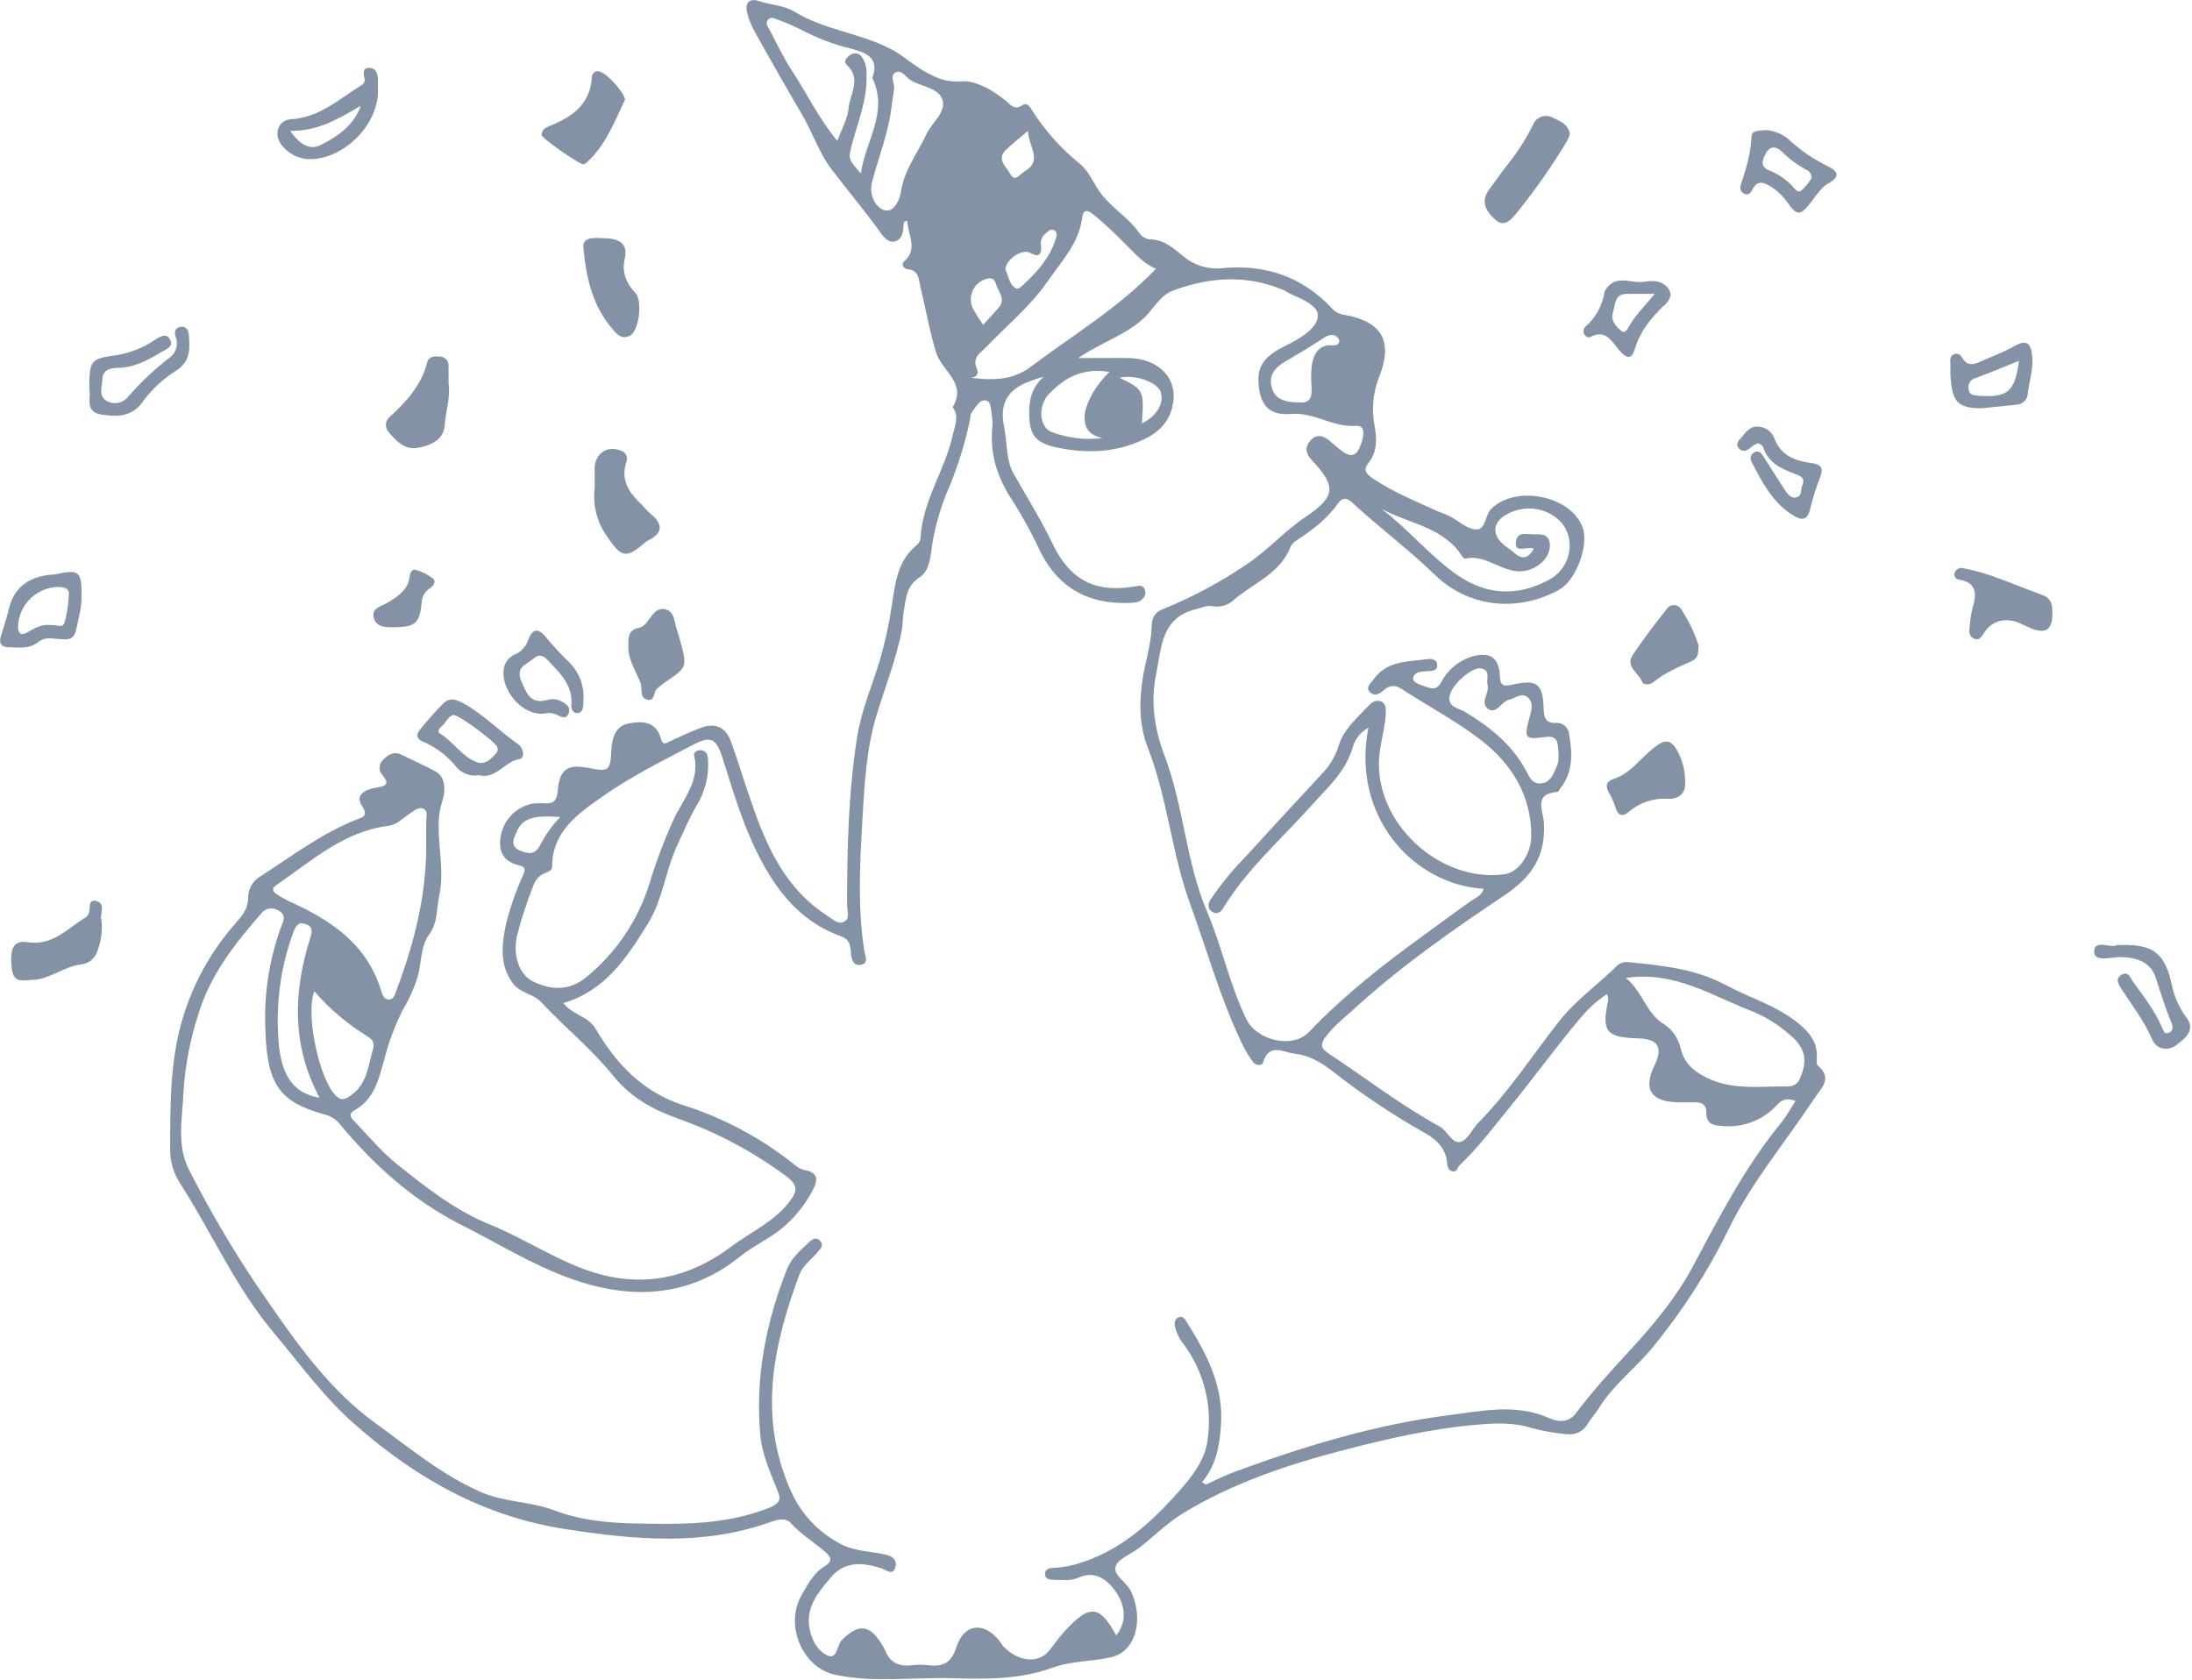 <svg width="488" height="374" viewBox="0 0 488 374" fill="none" xmlns="http://www.w3.org/2000/svg">
<g clip-path="url(#clip0_0_3)">
<path d="M330.3 197.86C314.63 196.96 300.73 181.64 304.65 162C303.801 162.456 303.053 163.079 302.451 163.831C301.85 164.584 301.407 165.451 301.15 166.38C299.59 171.81 295.57 175.29 291.99 179.3C285.27 186.8 277.59 193.49 272.29 202.21C271.64 203.27 270.76 203.58 269.79 202.93C268.82 202.28 268.92 201.17 269.49 200.26C271.805 196.854 274.418 193.662 277.3 190.72C283.013 184.46 288.757 178.227 294.53 172.02C296.153 170.28 297.36 168.194 298.06 165.92C299.18 162.29 302.06 159.92 304.49 157.31C305.2 156.54 306.21 155.63 307.49 156.19C308.77 156.75 308.49 158.12 308.49 159.19C308.23 162.92 306.94 166.47 306.98 170.28C307.13 184.28 321.15 196.52 334.98 194.62C337.98 194.22 340.89 190.29 340.91 186.07C340.91 177 336.49 169.98 329.63 164.7C324.08 160.44 317.81 157.13 311.92 153.3C310.33 152.3 309.18 152.64 307.92 153.76C307.03 154.56 305.86 155.09 304.92 154.02C303.98 152.95 305.2 152.07 305.83 151.2C308.83 147.01 313.54 147.33 317.83 146.73C318.83 146.6 320.01 146.83 319.96 148.21C319.96 149.37 318.8 149.31 317.96 149.41C316.64 149.56 314.96 149.29 314.59 150.97C314.43 151.71 315.66 152.28 316.49 152.54C317.96 152.99 319.58 154.1 320.77 152.03C322.133 149.319 324.502 147.249 327.37 146.26C331.54 144.94 333.71 146.26 333.9 150.38C333.99 152.45 334.51 152.91 336.58 152.44C342.26 151.16 343.47 152.12 343.67 157.87C343.74 159.8 344.15 161.04 346.37 160.94C347.07 160.87 347.77 161.078 348.319 161.519C348.867 161.961 349.219 162.601 349.3 163.3C350.06 167.55 350.3 171.76 347.41 175.46C347.18 175.75 346.97 176.29 346.72 176.31C341.26 176.69 343.59 180.53 343.72 183.22C344.1 190.49 341.2 195.12 334.86 199.37C323.51 206.98 312.21 214.83 302.05 224.09C299.75 226.18 297.29 228.04 295.32 230.55C293.66 232.67 294.13 233.44 296.14 234.77C304.24 240.13 311.94 246.1 320.48 250.77C322.3 251.77 323.25 254.71 325.18 254.19C326.77 253.77 327.76 251.31 329.18 249.89C335.94 243.01 341.18 234.89 347.1 227.37C350.9 222.52 355.94 219.06 360.23 214.78C360.951 214.282 361.834 214.079 362.7 214.21C370.11 214.96 377.41 215.64 384.3 219.34C389.63 222.2 395.59 223.88 400.4 227.84C402.84 229.84 404.64 232.04 404.48 235.39C404.48 236.01 404.34 236.93 404.68 237.21C408.12 240.04 405.4 242.31 403.95 244.5C397.42 254.38 389.66 263.5 384.54 274.25C380.113 283.193 374.703 291.615 368.41 299.36C364.49 304.36 359.16 308.13 355.83 313.67C355.19 314.73 354.27 315.67 353.67 316.67C352.39 318.98 350.42 319.6 348 319.21C345.637 318.952 343.297 318.518 341 317.91C336.84 316.59 332.77 316.82 328.47 317.2C318.47 318.08 308.77 320.32 299.18 322.81C286.73 326.04 274.45 330.14 263.35 336.89C259.87 339.01 256.92 341.99 253.69 344.53C251.86 345.97 248.88 346.99 248.35 348.77C247.77 350.71 250.94 352.25 251.91 354.5C254.65 360.78 252.78 367.64 247.46 368.91C243.12 369.91 238.54 369.73 234.26 371.28C227.08 373.89 219.58 373.84 212.11 373.61C203.39 373.34 194.59 374.67 185.96 372.84C178.55 371.27 174.6 361.66 178.51 355C179.88 352.67 181.14 350.16 183.63 348.65C185.1 347.76 185.35 346.91 183.79 345.54C181.26 343.32 178.33 341.62 176.05 339.06C174.89 337.76 173.05 338.3 171.45 338.86C156.45 344.23 141.17 342.76 125.98 340.43C107.98 337.68 92.83 329.26 79.14 317.22C72.14 311.1 66.96 303.86 61.14 296.94C52.42 286.63 47.14 274.31 39.89 263.12C38.504 260.877 37.808 258.276 37.89 255.64C37.89 245.64 37.83 235.7 40.89 225.99C43.252 218.463 47.17 211.516 52.39 205.6C53.9 203.88 55.29 202.28 55.25 199.75C55.265 198.8 55.527 197.871 56.009 197.052C56.491 196.233 57.177 195.554 58 195.08C65 190.57 71.65 185.49 79.5 182.4C80.77 181.9 82.08 181.66 80.55 179.34C78.84 176.75 81.81 175.64 83.8 175.34C86.15 174.95 86.73 174.47 85.09 172.49C84.883 172.25 84.726 171.972 84.628 171.672C84.529 171.371 84.492 171.054 84.517 170.739C84.542 170.423 84.629 170.116 84.774 169.835C84.919 169.553 85.118 169.304 85.36 169.1C86.48 167.88 87.87 167.25 89.36 168C91.91 169.25 94.54 170.43 97 171.76C99.26 172.97 99.23 176.15 98.44 178.45C97.877 180.217 97.606 182.065 97.64 183.92C97.64 189.11 98.92 194.24 97.76 199.53C97.12 202.47 97.54 205.37 95.43 208.21C93.8 210.42 93.81 213.87 93.16 216.77C92.382 219.586 91.215 222.278 89.69 224.77C87.949 228.238 86.581 231.882 85.61 235.64C84.35 240.08 83.46 244.64 78.87 247.21C77.15 248.21 78.54 249.21 79.18 249.91C82.18 253.08 85.01 256.47 88.38 259.17C94.8 264.3 101.24 269.42 109.03 272.59C115.96 275.4 122.29 279.54 129.3 282.27C141.36 286.96 152.44 285.27 162.77 277.53C167.05 274.34 172.03 272.16 175.51 267.83C177.51 265.34 177.91 263.97 174.91 261.76C167.707 256.425 159.759 252.18 151.32 249.16C145.61 247.16 140.54 244.46 136.54 239.51C131.72 233.51 125.65 228.68 120.42 223.03C118.78 221.26 115.72 221.1 114.06 218.75C111.12 214.61 111.75 210.12 112.64 205.75C113.544 202.114 114.773 198.567 116.31 195.15C116.81 193.92 117.31 193.06 115.62 192.66C111.95 191.8 110.84 189.43 111.52 185.93C111.855 184.216 112.687 182.638 113.912 181.393C115.137 180.149 116.701 179.292 118.41 178.93C119.405 178.804 120.409 178.774 121.41 178.84C123.3 178.92 124 178.1 124.15 176.19C124.54 171.31 126.26 170.05 130.84 170.93C135.64 171.85 135.84 171.71 136.12 166.81C136.28 164.13 137.12 161.61 139.94 161.06C142.76 160.51 146.1 160.47 147.14 164.45C147.6 166.19 148.54 165.29 149.41 164.9C151.57 163.9 153.72 162.9 155.92 162.07C159.2 160.78 161.59 161.87 162.76 165.14C164.4 169.71 165.76 174.36 167.4 178.95C170.78 188.73 174.97 197.95 184.17 203.85C185.34 204.6 186.56 205.85 187.83 205.24C189.34 204.58 188.58 202.77 188.58 201.49C188.58 189.02 188.87 176.57 190.8 164.2C191.74 158.2 194.13 152.72 195.87 147.02C196.982 143.214 197.841 139.339 198.44 135.42C199.27 130.42 199.56 124.98 204.1 121.35C204.574 120.935 204.874 120.356 204.94 119.73C205.38 111.41 210.46 104.55 212.16 96.64C212.57 94.75 213.52 92.84 212.25 90.91C212.18 90.81 212.09 90.64 212.13 90.57C215.28 85.26 209.69 82.57 208.44 78.57C206.95 73.78 206.13 68.89 204.95 64.05C204.54 62.39 204.72 60.14 202.02 59.92C201.21 59.86 200.57 58.82 201.22 58.26C204.53 55.41 202.05 52.26 202.01 49.26C201.34 49.11 201.24 49.5 201.2 49.87C201.07 51.38 201.01 53.13 199.41 53.69C197.81 54.25 196.64 52.69 195.83 51.52C192.36 46.67 188.46 42.12 184.92 37.41C182.36 34 180.83 29.33 178.5 25.41C175.033 19.497 171.633 13.54 168.3 7.54C167.402 6.043 166.729 4.422 166.3 2.73C165.88 0.78 166.65 -0.53 169.01 0.26C171.6 1.12 174.47 1.14 176.86 2.6C183.54 6.69 191.53 7.35 198.37 10.94C201.1 12.36 203.37 14.58 206.11 16.05C208.48 17.33 210.72 18.38 213.99 18.11C217.26 17.84 221.05 20.11 223.99 22.48C224.99 23.32 225.82 24.6 227.5 23.48C228.65 22.72 229.24 23.68 229.8 24.6C232.676 29.134 236.281 33.161 240.47 36.52C242.62 38.34 243.47 40.97 245.12 43.11C247.67 46.42 251.32 48.52 253.68 51.93C253.933 52.291 254.257 52.596 254.632 52.828C255.006 53.06 255.424 53.214 255.86 53.28C259 53.28 261.09 55.1 263.33 56.96C264.547 58.004 265.967 58.786 267.5 59.256C269.033 59.725 270.647 59.873 272.24 59.69C281.73 58.81 289.99 61.61 296.57 68.69C297.249 69.432 298.164 69.917 299.16 70.06C307.45 71.51 310.16 75.72 307.16 83.61C305.721 87.038 305.304 90.81 305.96 94.47C306.49 97.31 306.77 100.47 304.63 103.1C303.2 104.85 304.53 105.78 305.84 106.65C310.22 109.57 315.09 111.55 319.84 113.72C320.75 114.13 321.73 114.4 322.61 114.86C324.61 115.86 326.51 117.75 328.54 117.86C330.85 118 330.54 114.69 332.04 113.22C337.54 107.88 349.89 110.38 352.37 117.52C353.75 121.52 350.82 129.23 347.14 131.27C337.93 136.38 326.96 135.27 319.44 127.97C313.62 122.29 307.08 117.48 301.14 111.97C299.75 110.67 298.78 110.76 297.82 112.14C295.4 115.59 292.12 118.04 288.65 120.29C288.103 120.604 287.659 121.07 287.37 121.63C285.06 127.63 279.22 129.74 274.82 133.43C274.195 134.054 273.429 134.519 272.587 134.787C271.745 135.055 270.851 135.118 269.98 134.97C268.65 134.67 267.59 135.31 266.4 135.58C258.51 137.41 258.61 144.03 257.4 150.03C256.06 156.41 257.08 162.47 259.31 168.37C263.56 179.61 264.01 191.88 268.73 202.96C272.05 210.77 273.73 219.15 277.44 226.83C279.73 231.63 287.78 233.6 291.44 229.72C299.14 221.64 307.87 214.8 316.85 208.29C320.37 205.74 323.85 203.13 327.42 200.61C328.53 199.87 329.89 199.38 330.3 197.86ZM267.61 329.96L268.42 330.5C270.58 329.5 272.68 328.5 274.89 327.65C290.46 321.91 306.29 317.11 322.82 315.01C330.18 314.08 337.54 312.44 344.82 315.68C346.74 316.53 349.12 316.9 350.89 314.55C354.49 309.77 358.5 305.35 362.57 300.94C367.8 295.28 372.81 289.35 376.57 282.5C382.57 271.31 388.36 259.94 396.48 250.02C397.69 248.53 398.61 246.81 399.74 245.09C397.74 244.36 396.74 244.81 395.6 245.98C394.081 247.648 392.196 248.941 390.093 249.757C387.99 250.572 385.726 250.888 383.48 250.68C381.31 250.56 379.8 250.15 379.87 247.58C379.87 245.98 378.96 245.39 377.47 245.41C376.22 245.41 374.97 245.41 373.72 245.41C367.49 245.28 365.72 242.54 368.39 237.05C370.25 233.19 369.1 231.29 364.81 231.17C357.49 230.95 356.52 229.7 358.04 222.58C358.11 222.27 357.92 221.91 357.79 221.31C354.41 223.4 352.06 226.31 349.74 229.16C345.12 234.88 340.74 240.82 336.11 246.5C332.51 250.88 329.11 255.5 324.97 259.38C324.49 259.84 324.43 260.88 323.51 260.79C322.41 260.69 322.25 259.74 322.16 258.79C321.86 255.79 319.96 253.79 317.5 252.39C310.213 248.303 303.256 243.656 296.69 238.49C294.24 236.59 291.41 234.89 288.27 234.58C285.86 234.34 282.56 232 281.2 236.52C280.96 237.35 279.54 237.23 278.97 236.44C278.014 235.154 277.187 233.777 276.5 232.33C271.7 222.33 268.72 211.57 264.93 201.15C260.83 189.87 259.93 177.73 255.56 166.52C253.56 161.4 253.56 156.11 254.46 150.67C255.07 146.98 256.29 143.32 256.38 139.67C256.44 136.98 257.38 136.18 259.38 135.41C265.615 132.842 271.575 129.653 277.17 125.89C281.99 122.78 285.78 118.36 290.56 115.15C297.35 110.6 297.56 108.31 292.13 102.53C290.64 100.94 290.37 99.53 291.83 97.98C293.29 96.43 294.77 97.1 296.15 98.23C297.147 99.165 298.21 100.027 299.33 100.81C301.7 102.22 302.52 100.26 303.07 98.65C303.56 97.21 304.15 94.65 301.88 94.8C296.76 95.21 292.6 91.7 287.42 92.15C282.24 92.6 280.32 89.81 280.16 84.78C280 79.75 283.88 78.2 287.39 76.36C290.06 74.95 293.27 72.89 293.39 70.36C293.53 68.05 289.87 66.58 287.33 65.44C286.77 65.18 286.26 64.78 285.69 64.54C277.53 61.13 269.37 61.65 261.25 64.65C258.25 65.75 256.91 68.65 254.76 70.72C250.64 74.61 245.17 76.21 240.02 79.72C244.39 79.72 248.02 79.64 251.6 79.72C257.18 79.89 261.88 83.48 261.24 89.14C260.74 93.55 258.24 96.14 254.55 97.86C248.2 100.86 241.55 101.03 234.82 99.51C230.55 98.51 229.26 96.83 229.13 92.51C229.03 89.2 229.64 86.23 232.35 83.9C231.701 84.016 231.067 84.204 230.46 84.46C225.2 86.09 222.24 88.89 223.55 95.11C224.28 98.59 223.87 102.33 225.72 105.59C228.72 110.79 231.83 115.87 234.45 121.27C238.37 129.35 244.15 132.12 252.98 130.49C253.81 130.33 254.46 130.32 254.84 131.15C254.993 131.496 255.036 131.881 254.965 132.253C254.893 132.624 254.71 132.965 254.44 133.23C253.62 134.23 252.44 134.16 251.34 134.23C242.34 134.53 235.7 130.97 231.61 122.81C229.823 118.961 227.792 115.23 225.53 111.64C222.27 106.81 220.36 101.44 220.89 95.43C220.999 94.431 220.973 93.422 220.81 92.43C220.59 91.25 220.69 89.37 219.55 89.16C218.01 88.87 217.22 90.7 216.33 91.81C215.98 92.24 216.06 93.01 215.92 93.61C214.877 98.483 213.419 103.257 211.56 107.88C209.668 112.077 208.324 116.5 207.56 121.04C207.21 123.59 207.04 127.04 204.74 128.52C201.74 130.44 201.74 133.18 201.23 135.9C200.94 137.36 201.04 138.9 200.76 140.35C199.54 146.6 197.24 152.51 195.34 158.56C192.81 166.56 192.43 174.93 191.95 183.29C191.4 192.78 190.95 202.21 192.41 211.64C192.59 212.82 193.48 214.4 191.73 214.77C189.98 215.14 189.52 213.54 189.44 212.08C189.34 210.4 189.12 209.08 187.09 208.38C180.09 205.85 175.09 200.94 171.28 194.75C166.34 186.75 163.69 177.75 160.88 168.81C159.46 164.31 158.25 163.71 154.12 165.89C147.33 169.47 140.39 172.89 134.12 177.33C128.78 181.07 122.92 185.06 122.92 192.93C122.92 193.81 122.08 194.05 121.37 194.34C120.783 194.572 120.252 194.926 119.811 195.377C119.369 195.828 119.029 196.368 118.81 196.96C117.331 200.671 116.088 204.472 115.09 208.34C114.09 212.86 115.7 217.1 118.75 218.54C122.83 220.47 126.75 220.64 130.62 217.46C137.292 211.986 142.186 204.652 144.68 196.39C146.14 191.635 147.904 186.979 149.96 182.45C152.05 177.95 155.87 173.9 154.54 168.22C154.36 167.46 155.23 166.93 156.09 167.02C157.15 167.12 157.5 167.9 157.61 168.85C157.906 172.614 156.973 176.372 154.95 179.56C153.35 182.36 152.08 185.33 150.74 188.26C148.14 193.92 147.55 200.26 144.21 205.67C139.52 213.24 134.73 220.58 125.4 223.31C126.65 224.87 128.4 225.64 129.95 226.57C131.056 227.157 131.988 228.027 132.65 229.09C137.22 236.9 143.11 243.09 152.06 246.02C161.104 248.875 169.538 253.388 176.93 259.33C177.58 259.905 178.364 260.307 179.21 260.5C182.31 261.02 182.04 262.94 180.97 264.91C179.345 268.001 177.166 270.767 174.54 273.07C171.48 275.7 167.74 277.31 164.65 279.8C154.65 287.87 143.19 289.21 131.44 286.03C121.21 283.27 112.09 277.43 102.66 272.66C92.03 267.3 83.15 259.31 75.51 250.08C74.708 249.123 73.622 248.447 72.41 248.15C62.57 245.45 59.52 241.8 59.1 229.78C58.681 221.91 59.826 214.035 62.47 206.61C62.91 205.44 64.04 203.74 61.96 202.69C61.378 202.304 60.673 202.15 59.983 202.257C59.292 202.364 58.667 202.726 58.23 203.27C52.31 210.07 46.75 217.04 44.11 225.95C42.339 231.411 41.25 237.071 40.87 242.8C40.63 248.72 39.22 255.01 42.14 260.53C46.551 269.205 51.47 277.613 56.87 285.71C64.69 297.04 72.31 308.71 83.77 316.97C91.34 322.43 98.5 328.47 107.25 332.24C112.41 334.46 118.05 334.24 123.18 336.16C129.1 338.43 135.3 339.04 141.52 339.16C151.35 339.34 161.09 339.54 170.69 335.88C174.36 334.49 173.75 333.46 172.84 331.19C171.29 327.37 169.62 323.52 169.26 319.4C168.12 306.59 170.52 294.31 175.26 282.4C176.26 279.98 178.16 278.4 179.98 276.67C180.7 276 181.64 275.22 182.58 276.24C183.52 277.26 182.58 278.09 181.96 278.83C180.59 280.43 178.78 281.68 177.96 283.76C172.05 299.68 168.71 315.59 176.16 332.12C178.43 337.142 182.336 341.245 187.24 343.76C189.94 345.23 193.39 345.35 196.52 345.95C198.17 346.27 199.74 346.87 199.37 348.68C198.88 351.02 197.37 349.48 196.17 349.11C191.96 347.82 188.01 347.41 184.73 351.43C182.17 354.57 179.56 357.52 180.14 362C180.5 364.74 181.83 367.3 183.99 368.43C186.5 369.75 186.25 366.24 187.43 365.09C191.13 361.45 193.52 361.56 196.29 366.01C196.569 366.424 196.81 366.863 197.01 367.32C198.08 370.04 200.01 371.07 202.93 370.72C204.172 370.575 205.428 370.575 206.67 370.72C209.89 371.08 211.77 370.29 212.91 366.72C214.59 361.39 219 360.94 222.48 365.26C222.8 365.65 223.01 366.12 223.35 366.48C226.45 369.83 231.1 370.48 233.46 367.59C234.64 366.16 235.69 364.59 236.96 363.23C242.55 357.07 244.77 357.23 248.5 364.08C250.79 361.2 250.82 357.61 248.14 353.97C246.14 351.32 243.57 349.67 240.05 351.23C238.25 352.03 236.36 351.71 234.51 351.69C233.62 351.69 232.58 351.5 232.65 350.35C232.72 349.2 233.65 349.07 234.65 349.03C236.263 348.955 237.863 348.7 239.42 348.27C249.63 345.38 256.95 338.42 263.56 330.74C265.97 327.93 268.35 324.56 268.84 320.57C269.953 313.069 268.06 305.431 263.57 299.32C262.608 298.156 261.924 296.788 261.57 295.32C261.39 294.4 261.57 293.49 262.57 293.21C263.45 292.98 263.83 293.73 264.24 294.38C268.71 301.53 272.55 308.72 271.79 317.75C271.45 322.38 270.59 326.38 267.61 329.96ZM94.89 189.21C94.89 187.09 94.89 184.96 94.89 182.85C94.89 181.85 95.35 180.64 94.34 180.08C93.33 179.52 92.19 180.47 91.29 181.08C89.72 182.08 88.46 183.59 86.49 183.84C76.49 185.09 69.3 191.72 61.49 197.06C60.35 197.84 60.74 198.46 61.61 199.06C62.426 199.627 63.285 200.128 64.18 200.56C73.51 204.75 81.71 210.07 84.88 220.64C85.09 221.36 85.53 222.49 86.5 222.53C87.74 222.53 87.95 221.27 88.28 220.42C92.08 210.32 94.74 200.03 94.89 189.21ZM257.35 59.84C254.35 58.57 252.64 56.33 250.59 54.4C248.345 52.066 245.971 49.86 243.48 47.79C242.48 47.01 241.23 46.18 240.92 48.49C240.17 54.22 236.24 58.27 233.17 62.71C229.31 68.27 224.02 72.59 219.35 77.46C218.14 78.72 216.41 79.58 217.47 82.06C218.14 83.63 216.85 84.43 215.03 83.93C220.15 84.69 225.15 84.93 229.44 81.68C238.74 74.67 248.85 68.69 257.35 59.84ZM361.95 217.71C365.71 220.65 366.39 225.71 370.75 228.2C372.482 229.449 373.692 231.294 374.15 233.38C374.91 236.52 376.77 238.21 379.41 239.64C385.41 242.87 391.81 241.77 398.12 241.86C398.689 241.872 399.247 241.705 399.716 241.381C400.184 241.058 400.539 240.596 400.73 240.06C402.54 235.89 401.91 233.13 398.22 230.16C395.868 228.103 393.201 226.439 390.32 225.23C381.29 221.81 372.97 216.09 361.95 217.71ZM186.42 31.38C187.42 28.56 188.73 26.38 188.91 24.15C189.17 20.95 191.91 17.53 188.47 14.39C187.7 13.7 188.47 12.76 189.27 12.26C189.466 12.103 189.694 11.989 189.937 11.925C190.181 11.862 190.435 11.851 190.683 11.893C190.931 11.934 191.168 12.027 191.378 12.166C191.587 12.306 191.765 12.487 191.9 12.7C192.661 13.848 193.013 15.218 192.9 16.59C193.15 21.95 191.1 26.82 189.75 31.84C188.81 35.33 188.75 35.32 191.65 38.62C192.65 31.4 197.89 24.98 194.21 17.38C195.95 12.66 192.56 11.67 189.29 10.78C185.54 9.872 181.919 8.498 178.51 6.69C176.844 5.852 175.131 5.111 173.38 4.47C172.58 4.13 171.66 3.6 170.97 4.4C170.28 5.2 171.03 6.06 171.41 6.78C172.98 9.78 174.41 12.83 176.24 15.63C179.57 20.65 182.15 26.21 186.42 31.38ZM341.51 122.16C339.81 121.47 337.08 123.45 337.51 120.46C337.87 118.14 340.34 119.06 341.96 118.96C343.58 118.86 344.96 119.2 345.04 121.29C345.13 124.08 342.57 126.39 339.84 127.02C334.84 128.17 331.12 123.17 326.19 124.39C326.03 124.39 325.72 124.16 325.6 123.97C321.45 117.32 313.79 116.63 307.6 113.32C313.6 117.83 318.32 123.79 324.46 128.03C330.96 132.51 337.89 132.88 344.93 129.03C350.36 126.03 351.1 118.4 346.06 114.97C344.612 113.965 342.923 113.363 341.166 113.226C339.408 113.089 337.646 113.422 336.06 114.19C331.95 116.07 331.88 119.47 335.68 121.96C336.288 122.388 336.872 122.849 337.43 123.34C339.15 124.66 340.35 124.14 341.51 122.11V122.16ZM199.06 19.82C198.87 21.17 198.64 22.51 198.48 23.82C197.79 29.53 195.65 34.82 194.17 40.38C193.4 43.25 194.76 45.97 196.68 46.74C198.78 47.58 200.28 44.74 200.57 42.74C201.26 37.88 204.25 34.17 206.21 29.95C207.41 27.37 210.52 25.09 209.88 22.44C209.17 19.5 205.11 19.38 202.66 17.79C201.6 17.1 200.66 15.28 199.21 16.24C198.15 16.93 199.15 18.55 199.06 19.77V19.82ZM331.15 152.38C330.87 151.08 331.94 149.12 329.6 148.79C327.72 148.52 323.52 152.13 322.8 154.63C321.99 157.38 324.68 157.63 326.02 158.4C331.56 161.73 336.48 165.61 339.65 171.4C340.42 172.79 340.92 174.53 343.04 174.4C345.16 174.27 345.74 172.4 346.48 170.86C347.22 169.32 346.98 167.67 346.84 166.06C346.7 164.45 345.91 163.81 344.05 164.06C339.46 164.7 339.27 164.38 340.47 159.87C340.89 158.29 341.54 156.55 340.17 155.29C338.8 154.03 337.37 155.47 335.97 155.76C334.22 156.13 333.19 159.19 331.21 157.76C329.42 156.38 331.71 154.19 331.15 152.38ZM70 220.67C67.92 225.67 71.09 240.56 74.91 244.06C76.22 245.27 77.14 244.52 78.17 243.81C81.72 241.35 81.94 237.32 83.02 233.67C83.51 232.02 82.93 231.38 81.52 230.53C77.192 227.845 73.294 224.521 69.96 220.67H70ZM71.15 244.38C64.87 232.66 65.27 220.67 69.15 208.54C69.65 207.02 69.41 206.14 67.9 205.66C66.39 205.18 65.9 206.12 65.33 207.47C62.658 214.736 61.495 222.47 61.91 230.2C62.25 238.38 64.55 243.28 71.15 244.38ZM246.98 82.79C240.52 81.79 236.76 84.41 233.57 87.66C230.98 90.3 231.32 95.24 234.24 96.21C237.838 97.556 241.71 98.002 245.52 97.51C238.78 96.38 241.24 88.49 246.95 82.83L246.98 82.79ZM288.56 89.56C291.3 89.86 292.19 89.12 291.98 86C291.6 80.48 292.53 77.38 295.59 76.87C296.47 76.72 297.68 77.37 298.16 76.06C298.25 75.81 297.98 75.32 297.73 75.06C296.65 74.06 295.41 74.77 294.63 75.28C291.82 77.14 288.94 78.85 286.03 80.55C283.95 81.77 282.28 83.55 283.18 86.41C284 89.15 286.31 89.38 288.53 89.6L288.56 89.56ZM223.85 60.05C224.46 61.23 224.55 62.98 225.94 64.05C226.56 64.52 227.1 64.05 227.58 63.61C230.73 60.73 233.58 57.61 234.94 53.47C235.19 52.73 235.65 51.65 234.54 51.19C233.77 50.88 233.21 51.66 232.63 52.12C232.257 52.442 231.98 52.861 231.83 53.33C231.679 53.8 231.662 54.301 231.78 54.78C231.9 56.56 231.36 57.42 229.36 56.29C227.55 55.3 223.85 57.76 223.82 60.09L223.85 60.05ZM124.7 181.89C118.63 181.39 116.27 182.25 114.99 185.26C114.39 186.68 113.44 188.26 115.71 189.32C117.45 190.09 119.01 190.38 120.15 188.32C121.338 185.982 122.861 183.829 124.67 181.93L124.7 181.89ZM218.91 72.28C220.1 70.98 221.19 69.81 222.25 68.62C224.03 66.62 222.25 64.94 221.71 63.17C221.48 62.44 221.07 61.85 220.12 61.97C219.394 62.084 218.706 62.366 218.108 62.793C217.511 63.22 217.021 63.781 216.677 64.43C216.334 65.079 216.146 65.799 216.129 66.533C216.112 67.268 216.267 67.996 216.58 68.66C217.281 69.92 218.049 71.142 218.88 72.32L218.91 72.28ZM228.91 29.09C226.83 30.87 225.26 32.09 223.91 33.4C221.81 35.48 224.02 37.09 224.84 38.63C225.97 40.74 227.01 38.79 228.06 38.19C232.28 35.77 228.96 32.72 228.85 29.13L228.91 29.09ZM249.21 84.09C254.64 86.7 254.74 86.93 254.21 94.25C257.54 92.68 259.29 89.66 258.35 87.1C257.48 85.05 252.59 83.25 249.15 84.12L249.21 84.09Z" fill="#8492a6"/>
<path d="M349.5 29.93C349.293 30.505 349.043 31.064 348.75 31.6C345.407 37.121 341.695 42.41 337.64 47.43C336.24 49.12 334.86 50.69 332.82 48.84C330.96 47.15 329.51 44.97 331.46 42.3C332.92 40.3 334.34 38.25 335.9 36.3C337.99 33.666 339.793 30.816 341.28 27.8C341.438 27.387 341.683 27.014 341.998 26.703C342.312 26.393 342.69 26.154 343.105 26.001C343.519 25.849 343.962 25.787 344.403 25.819C344.844 25.852 345.272 25.978 345.66 26.19C347.26 26.95 349.21 27.61 349.5 29.93Z" fill="#8492a6"/>
<path d="M132.39 108.71C132.39 106.71 132.39 105.49 132.39 104.25C132.46 100.81 135.39 98.98 138.5 100.44C138.729 100.546 138.934 100.697 139.103 100.883C139.273 101.069 139.403 101.288 139.487 101.525C139.571 101.763 139.606 102.015 139.591 102.266C139.577 102.518 139.511 102.764 139.4 102.99C138.15 106.91 140.06 109.66 142.69 112.18C143.41 112.87 143.99 113.7 144.76 114.32C147.76 116.72 147.57 118.73 144.11 120.42C143.999 120.478 143.895 120.549 143.8 120.63C139.28 124.51 138.37 124.27 134.86 119C132.829 115.977 131.952 112.325 132.39 108.71V108.71Z" fill="#8492a6"/>
<path d="M139.15 22.16C136.79 27.16 134.83 32.37 130.56 36.24C130.373 36.403 130.151 36.52 129.91 36.58C129.21 36.79 120.61 30.79 120.6 30.08C120.6 28.85 121.43 28.41 122.41 28.02C127.41 26.02 131.41 23.19 131.77 17.19C131.764 17.001 131.799 16.812 131.873 16.638C131.948 16.463 132.059 16.307 132.2 16.18C132.341 16.054 132.508 15.959 132.69 15.904C132.871 15.849 133.062 15.834 133.25 15.86C134.85 16 138.87 20.38 139.15 22.16Z" fill="#8492a6"/>
<path d="M129.93 55.52C129.28 52.47 132.72 52.96 135.06 53.06C137.58 53.18 139.94 54.06 139.06 57.73C138.4 60.52 139.41 63.08 141.46 65.22C143.1 66.93 142.27 73.67 140.27 74.71C138.27 75.75 137.18 74.22 136.16 73.01C132.29 68.38 130.6 62.86 129.93 55.52Z" fill="#8492a6"/>
<path d="M456.9 136.76C456.9 140.2 455.4 141.2 452.13 139.86C450.42 139.16 448.93 138.13 446.9 138.07C445.918 138.023 444.941 138.233 444.064 138.679C443.187 139.124 442.442 139.789 441.9 140.61C441.28 141.4 440.77 142.89 439.32 142.09C438.13 141.43 438.44 140.09 438.55 139.03C438.649 137.679 438.873 136.34 439.22 135.03C440.14 131.97 439.89 129.66 436.12 129.03C435.961 129.014 435.807 128.964 435.668 128.885C435.529 128.805 435.409 128.697 435.315 128.568C435.22 128.439 435.154 128.291 435.121 128.135C435.087 127.978 435.087 127.817 435.12 127.66C435.171 127.443 435.267 127.239 435.401 127.061C435.536 126.883 435.706 126.735 435.901 126.627C436.096 126.519 436.311 126.452 436.533 126.432C436.755 126.412 436.979 126.439 437.19 126.51C439.265 126.934 441.312 127.485 443.32 128.16C447.16 129.52 450.94 131.09 454.77 132.5C456.87 133.27 456.94 134.96 456.9 136.76Z" fill="#8492a6"/>
<path d="M22.55 204.67C22.861 207.002 22.579 209.375 21.73 211.57C21.509 212.413 21.033 213.167 20.367 213.729C19.701 214.291 18.878 214.633 18.01 214.71C14.19 215.17 11.09 218.04 7.08 218.16C5.08 218.22 3.08 218.92 2.65 215.83C2.09 211.26 2.91 209.26 6.12 209.75C11.78 210.63 15 206.66 19.04 204.25C19.242 204.112 19.418 203.939 19.56 203.74C20.35 202.74 19.31 199.93 21.56 200.63C23.65 201.25 22.15 203.76 22.55 204.67Z" fill="#8492a6"/>
<path d="M99.86 85.29C100.35 88.44 99.22 91.45 99.02 94.55C98.8 98.07 95.72 99.18 93.02 99.69C90.02 100.26 87.96 97.96 86.25 95.81C85.953 95.317 85.849 94.732 85.958 94.167C86.067 93.602 86.381 93.097 86.84 92.75C90.51 89.34 93.84 85.75 95.1 80.68C95.44 79.29 96.7 79.32 97.86 79.37C98.138 79.369 98.414 79.426 98.669 79.537C98.924 79.649 99.154 79.813 99.342 80.018C99.53 80.223 99.674 80.466 99.763 80.729C99.852 80.993 99.885 81.273 99.86 81.55C99.89 82.8 99.86 84.05 99.86 85.29Z" fill="#8492a6"/>
<path d="M139.91 143.51C139.83 141.71 140.06 140.21 142.19 139.78C143.37 139.55 144.01 138.54 144.68 137.62C145.5 136.5 146.4 135.31 148 135.62C149.6 135.93 150 137.25 150.29 138.68C150.58 140.11 151.1 141.3 151.45 142.68C153.01 148.56 152.99 148.56 147.89 152.01C147.38 152.36 146.89 152.83 146.42 153.17C145.42 153.83 145.9 156.1 144.22 155.79C142.22 155.43 143.11 153.29 142.59 152C141.47 149.18 139.67 146.63 139.91 143.51Z" fill="#8492a6"/>
<path d="M375.15 173.63C375.45 176.53 373.95 177.92 371.25 177.83C368.12 177.615 365.032 178.647 362.66 180.7C361.33 181.85 360.23 181.7 359.66 179.8C359.293 178.605 358.786 177.457 358.15 176.38C357.27 174.91 357.77 173.88 359.15 173.44C362.92 172.25 365.06 169.01 367.92 166.69C370.78 164.37 372.06 164.37 373.79 167.86C374.641 169.668 375.104 171.633 375.15 173.63Z" fill="#8492a6"/>
<path d="M378.15 143.69C378.15 145.62 377.95 146.57 376.67 147.15C373.73 148.48 370.67 149.72 368.17 151.81C367.32 152.5 365.91 152.63 365.52 151.65C364.73 149.73 361.75 148.33 363.52 145.77C365.86 142.25 368.45 138.89 371.07 135.57C371.246 135.301 371.487 135.081 371.771 134.931C372.055 134.781 372.373 134.706 372.694 134.713C373.016 134.72 373.33 134.808 373.607 134.971C373.885 135.133 374.116 135.363 374.28 135.64C375.937 138.131 377.24 140.84 378.15 143.69Z" fill="#8492a6"/>
<path d="M84.15 20.23C84.15 28.08 76.15 35.76 68.49 35.42C67.437 35.342 66.409 35.056 65.467 34.579C64.525 34.102 63.686 33.443 63 32.64C60.77 30.33 61.68 26.72 64.81 26.54C71.21 26.16 75.5 22.01 80.44 18.98C80.722 18.849 80.948 18.622 81.078 18.34C81.208 18.058 81.234 17.739 81.15 17.44C80.89 16.27 80.64 14.98 82.4 15.12C83.72 15.21 84.09 16.43 84.14 17.62C84.15 18.49 84.15 19.38 84.15 20.23ZM64.62 29.13C66.81 32.31 69.04 33.47 71.39 32.29C75.2 30.37 78.77 27.93 80.32 23.56C75.5 26.31 70.95 29.24 64.59 29.13H64.62Z" fill="#8492a6"/>
<path d="M19.89 86.61C19.89 80.08 20.16 79.86 26.15 79.05C29.106 78.513 31.92 77.376 34.42 75.71C35.49 75.07 36.79 74.04 37.72 75.39C38.94 77.18 36.86 77.77 35.89 78.39C32.89 80.21 29.79 81.86 26.17 81.9C24.29 81.9 22.86 82.46 22.78 84.49C22.71 86.14 21.87 88.21 23.78 89.28C24.564 89.714 25.478 89.851 26.356 89.668C27.233 89.484 28.015 88.992 28.56 88.28C31.419 84.998 34.606 82.016 38.07 79.38C38.683 78.833 39.109 78.108 39.288 77.306C39.468 76.504 39.392 75.666 39.07 74.91C38.73 73.75 39.07 72.91 40.33 72.74C41.33 72.64 41.94 73.39 42.02 74.36C42.28 77.36 42.52 80.25 39.45 82.36C36.484 84.182 33.896 86.558 31.83 89.36C29.52 92.83 25.94 92.86 22.44 92.26C18.77 91.6 20.34 88.38 19.89 86.61Z" fill="#8492a6"/>
<path d="M471.36 210.38C477.94 210.27 481.69 210.84 483.47 219.07C483.988 221.766 485.109 224.309 486.75 226.51C488.91 229.27 486.44 231.21 484.52 232.65C482.6 234.09 480.1 233.65 479.13 231.39C477.37 227.32 474.71 223.87 472.33 220.22C471.62 219.13 470.84 217.87 472.33 217C473.82 216.13 474.33 217.74 474.87 218.55C477.21 221.78 479.68 224.94 481.28 228.64C481.56 229.27 481.78 230.32 482.77 229.94C483.76 229.56 483.85 228.66 483.46 227.73C482.05 224.41 481.01 220.97 479.88 217.55C478.75 214.13 475.62 213.13 472.05 213.06C470 213.06 466.23 214.26 466.22 211.86C466.22 208.92 469.99 211.28 471.36 210.38Z" fill="#8492a6"/>
<path d="M393.25 28.96C395.292 29.131 397.21 30.012 398.67 31.45C401.158 33.703 403.961 35.583 406.99 37.03C409.19 38.13 409.62 39.33 407.3 40.65C405.48 41.65 404.45 43.37 403.24 44.93C400.77 48.13 400.09 48.14 397.82 44.93C396.895 43.607 395.715 42.482 394.35 41.62C392.65 40.54 391.19 40 390.09 42.29C389.73 43.03 389.21 43.54 388.34 43.14C387.992 42.984 387.715 42.704 387.561 42.355C387.408 42.005 387.39 41.612 387.51 41.25C388.66 37.71 389.81 34.25 389.93 30.43C389.97 28.9 391.77 29.12 393.25 28.96ZM403.3 39.69C403.334 39.277 403.23 38.864 403.006 38.515C402.782 38.167 402.45 37.901 402.06 37.76C400.094 36.69 398.292 35.343 396.71 33.76C395.39 32.53 394.08 32.37 393.1 34.2C392.25 35.78 391.78 37.2 394.1 38.03C395.943 38.793 397.606 39.934 398.98 41.38C399.55 41.94 400.13 43.11 401.07 42.38C401.923 41.58 402.672 40.676 403.3 39.69V39.69Z" fill="#8492a6"/>
<path d="M106.67 172.58C105.723 172.748 104.749 172.66 103.847 172.326C102.945 171.992 102.149 171.424 101.54 170.68C99.578 168.258 97.055 166.349 94.19 165.12C92.45 164.41 92.77 163.28 93.69 162.18C95.29 160.28 96.89 158.36 98.69 156.61C100.2 155.11 101.69 155.76 103.41 156.71C107.77 159.17 111.23 162.8 115.3 165.62C116.69 166.62 116.84 168.8 115.68 168.98C112.25 169.51 110.4 173.58 106.67 172.58ZM100.98 159.16C99.73 159.4 99.32 160.94 98.28 161.74C97.81 162.11 97.28 162.88 97.91 163.28C100.91 165.08 102.73 168.34 106.05 169.64C107.5 170.21 108.71 169.56 109.7 168.47C110.26 167.86 111.09 167.38 110.7 166.29C110.31 165.2 102.43 159.28 100.98 159.16Z" fill="#8492a6"/>
<path d="M391.43 98.66C390.99 98.85 390.76 98.93 390.54 99.05C389.54 99.59 388.74 101.05 387.31 99.99C387.157 99.877 387.03 99.733 386.938 99.566C386.845 99.4 386.79 99.216 386.775 99.026C386.759 98.837 386.785 98.646 386.85 98.468C386.915 98.289 387.017 98.126 387.15 97.99C388.42 96.73 389.28 94.71 391.57 94.99C392.325 95.045 393.049 95.312 393.658 95.762C394.267 96.211 394.736 96.825 395.01 97.53C396.41 101.38 399.56 102.59 403.16 103.07C405.24 103.35 406.09 104 405.22 106.23C404.308 108.544 403.563 110.92 402.99 113.34C402.46 115.57 401.37 116 399.51 114.92C394.74 112.13 392.35 107.44 389.93 102.78C389.746 102.446 389.694 102.055 389.785 101.684C389.875 101.314 390.102 100.991 390.42 100.78C391.42 100.13 392.07 100.78 392.56 101.58C394.19 104.09 395.75 106.64 397.4 109.13C398.02 110.07 398.82 111.13 400.1 110.66C401.22 110.29 400.82 108.92 401.24 108.05C401.77 106.92 401.38 106.17 400.24 105.73C396.94 104.51 393.65 103.28 392.48 99.41C392.33 99.07 391.71 98.87 391.43 98.66Z" fill="#8492a6"/>
<path d="M129.87 156.13C129.87 155.75 129.87 156.25 129.87 156.75C129.8 157.64 129.68 158.68 128.58 158.75C127.48 158.82 127.13 157.75 127.2 156.88C127.51 152.96 125.2 150.32 122.73 147.82C121.73 146.77 120.53 145 118.73 146.65C117.27 147.97 114.67 148.37 116.1 151.76C117.39 154.82 118.38 156.87 122.1 155.76C122.653 155.631 123.227 155.617 123.786 155.719C124.345 155.82 124.877 156.035 125.35 156.35C126.27 156.89 127.05 157.55 126.63 158.73C126.14 160.1 125.14 159.73 124.2 159.24C123.334 158.765 122.326 158.616 121.36 158.82C116.36 159.61 111.04 153.36 112.27 148.34C112.453 147.744 112.765 147.195 113.183 146.732C113.601 146.269 114.115 145.903 114.69 145.66C115.319 145.388 115.888 144.994 116.365 144.502C116.842 144.009 117.218 143.428 117.47 142.79C118.67 139.3 120.14 140.01 122 142.41C123.528 144.211 125.146 145.934 126.85 147.57C127.944 148.692 128.781 150.039 129.303 151.517C129.824 152.995 130.018 154.569 129.87 156.13V156.13Z" fill="#8492a6"/>
<path d="M18.15 132.91C18.133 134.45 17.925 135.981 17.53 137.47C16.53 142.59 16.62 142.64 11.53 142.11C10.974 142.046 10.411 142.093 9.873 142.25C9.336 142.406 8.835 142.668 8.4 143.02C6.4 144.57 4.13 144.11 1.92 144.08C0.33 144.08 -0.32 143.25 0.19 141.62C0.83 139.62 1.48 137.62 1.97 135.55C3.11 130.77 6.34 128.55 10.97 127.96C11.47 127.9 11.97 127.96 12.46 127.82C17.66 126.7 18.2 127.15 18.15 132.91ZM11.39 139.16C12.39 138.97 13.91 140.04 14.39 138.57C14.93 136.551 15.245 134.478 15.33 132.39C15.43 130.91 14.24 130.68 13.02 130.67C10.715 130.699 8.506 131.598 6.837 133.187C5.168 134.777 4.161 136.939 4.02 139.24C3.96 140.91 4.57 141.7 6.22 140.71C7.87 139.72 9.42 138.9 11.4 139.16H11.39Z" fill="#8492a6"/>
<path d="M441.2 90.89C435.65 90.89 434.46 89.39 434.2 82.89C434.2 82.15 434.26 81.41 434.2 80.68C434.14 79.95 434.2 79.18 435.02 78.85C435.314 78.725 435.643 78.711 435.946 78.811C436.25 78.91 436.507 79.116 436.67 79.39C438.04 81.88 439.67 81.09 441.67 80.16C443.92 79.16 446.26 78.31 448.44 77.07C451.17 75.52 452.15 76.27 452.44 79.47C452.66 82.27 451.75 84.9 451.44 87.61C451.407 88.246 451.143 88.848 450.698 89.303C450.252 89.758 449.655 90.034 449.02 90.08C446.15 90.38 443.32 90.66 441.2 90.89ZM449.46 80.35C446.04 81.72 442.98 83 439.87 84.15C439.599 84.21 439.343 84.323 439.117 84.483C438.89 84.642 438.696 84.844 438.548 85.078C438.399 85.312 438.298 85.573 438.251 85.847C438.203 86.12 438.209 86.399 438.27 86.67C438.44 88 439.46 88.02 440.49 88.1C446.9 88.59 448.64 87.17 449.46 80.38V80.35Z" fill="#8492a6"/>
<path d="M371.94 65.63C371.71 66.654 371.117 67.56 370.27 68.18C367.46 70.9 365.09 73.87 363.95 77.72C363.15 80.43 361.82 79.49 360.53 78.03C358.82 76.03 357.53 73.18 354.04 75.03C353.54 75.28 352.82 74.85 352.58 74.15C352.498 73.846 352.514 73.524 352.625 73.23C352.737 72.936 352.938 72.684 353.2 72.51C355.332 70.551 356.742 67.929 357.2 65.07C357.224 64.947 357.268 64.829 357.33 64.72C359.5 60.82 363.16 63.23 366.11 62.72C368.18 62.37 370.44 62.44 371.71 64.72C371.822 65.013 371.899 65.319 371.94 65.63V65.63ZM368.44 65.42C365.74 65.42 363.9 65.42 362.06 65.42C359.41 65.5 359.66 67.75 359.12 69.42C358.53 71.3 359.6 72.48 360.8 73.57C361.63 74.33 362.15 73.57 362.5 72.94C363.92 70.38 366.01 68.28 368.44 65.38V65.42Z" fill="#8492a6"/>
<path d="M87.88 139.64C86 139.64 83.75 139.75 83.2 137.51C82.65 135.27 85 134.98 86.43 134.09C88.65 132.72 90.88 131.28 91.21 128.3C91.3 127.5 91.77 126.61 92.57 126.86C93.951 127.249 95.241 127.905 96.37 128.79C97.2 129.48 96.46 130.46 95.73 130.96C95.203 131.272 94.76 131.709 94.441 132.232C94.122 132.755 93.936 133.348 93.9 133.96C93.45 138.74 92.49 139.57 87.88 139.64Z" fill="#8492a6"/>
</g>
<defs>
<clipPath id="clip0_0_3">
<rect width="487.59" height="373.83" fill="#8492a6"/>
</clipPath>
</defs>
</svg>
